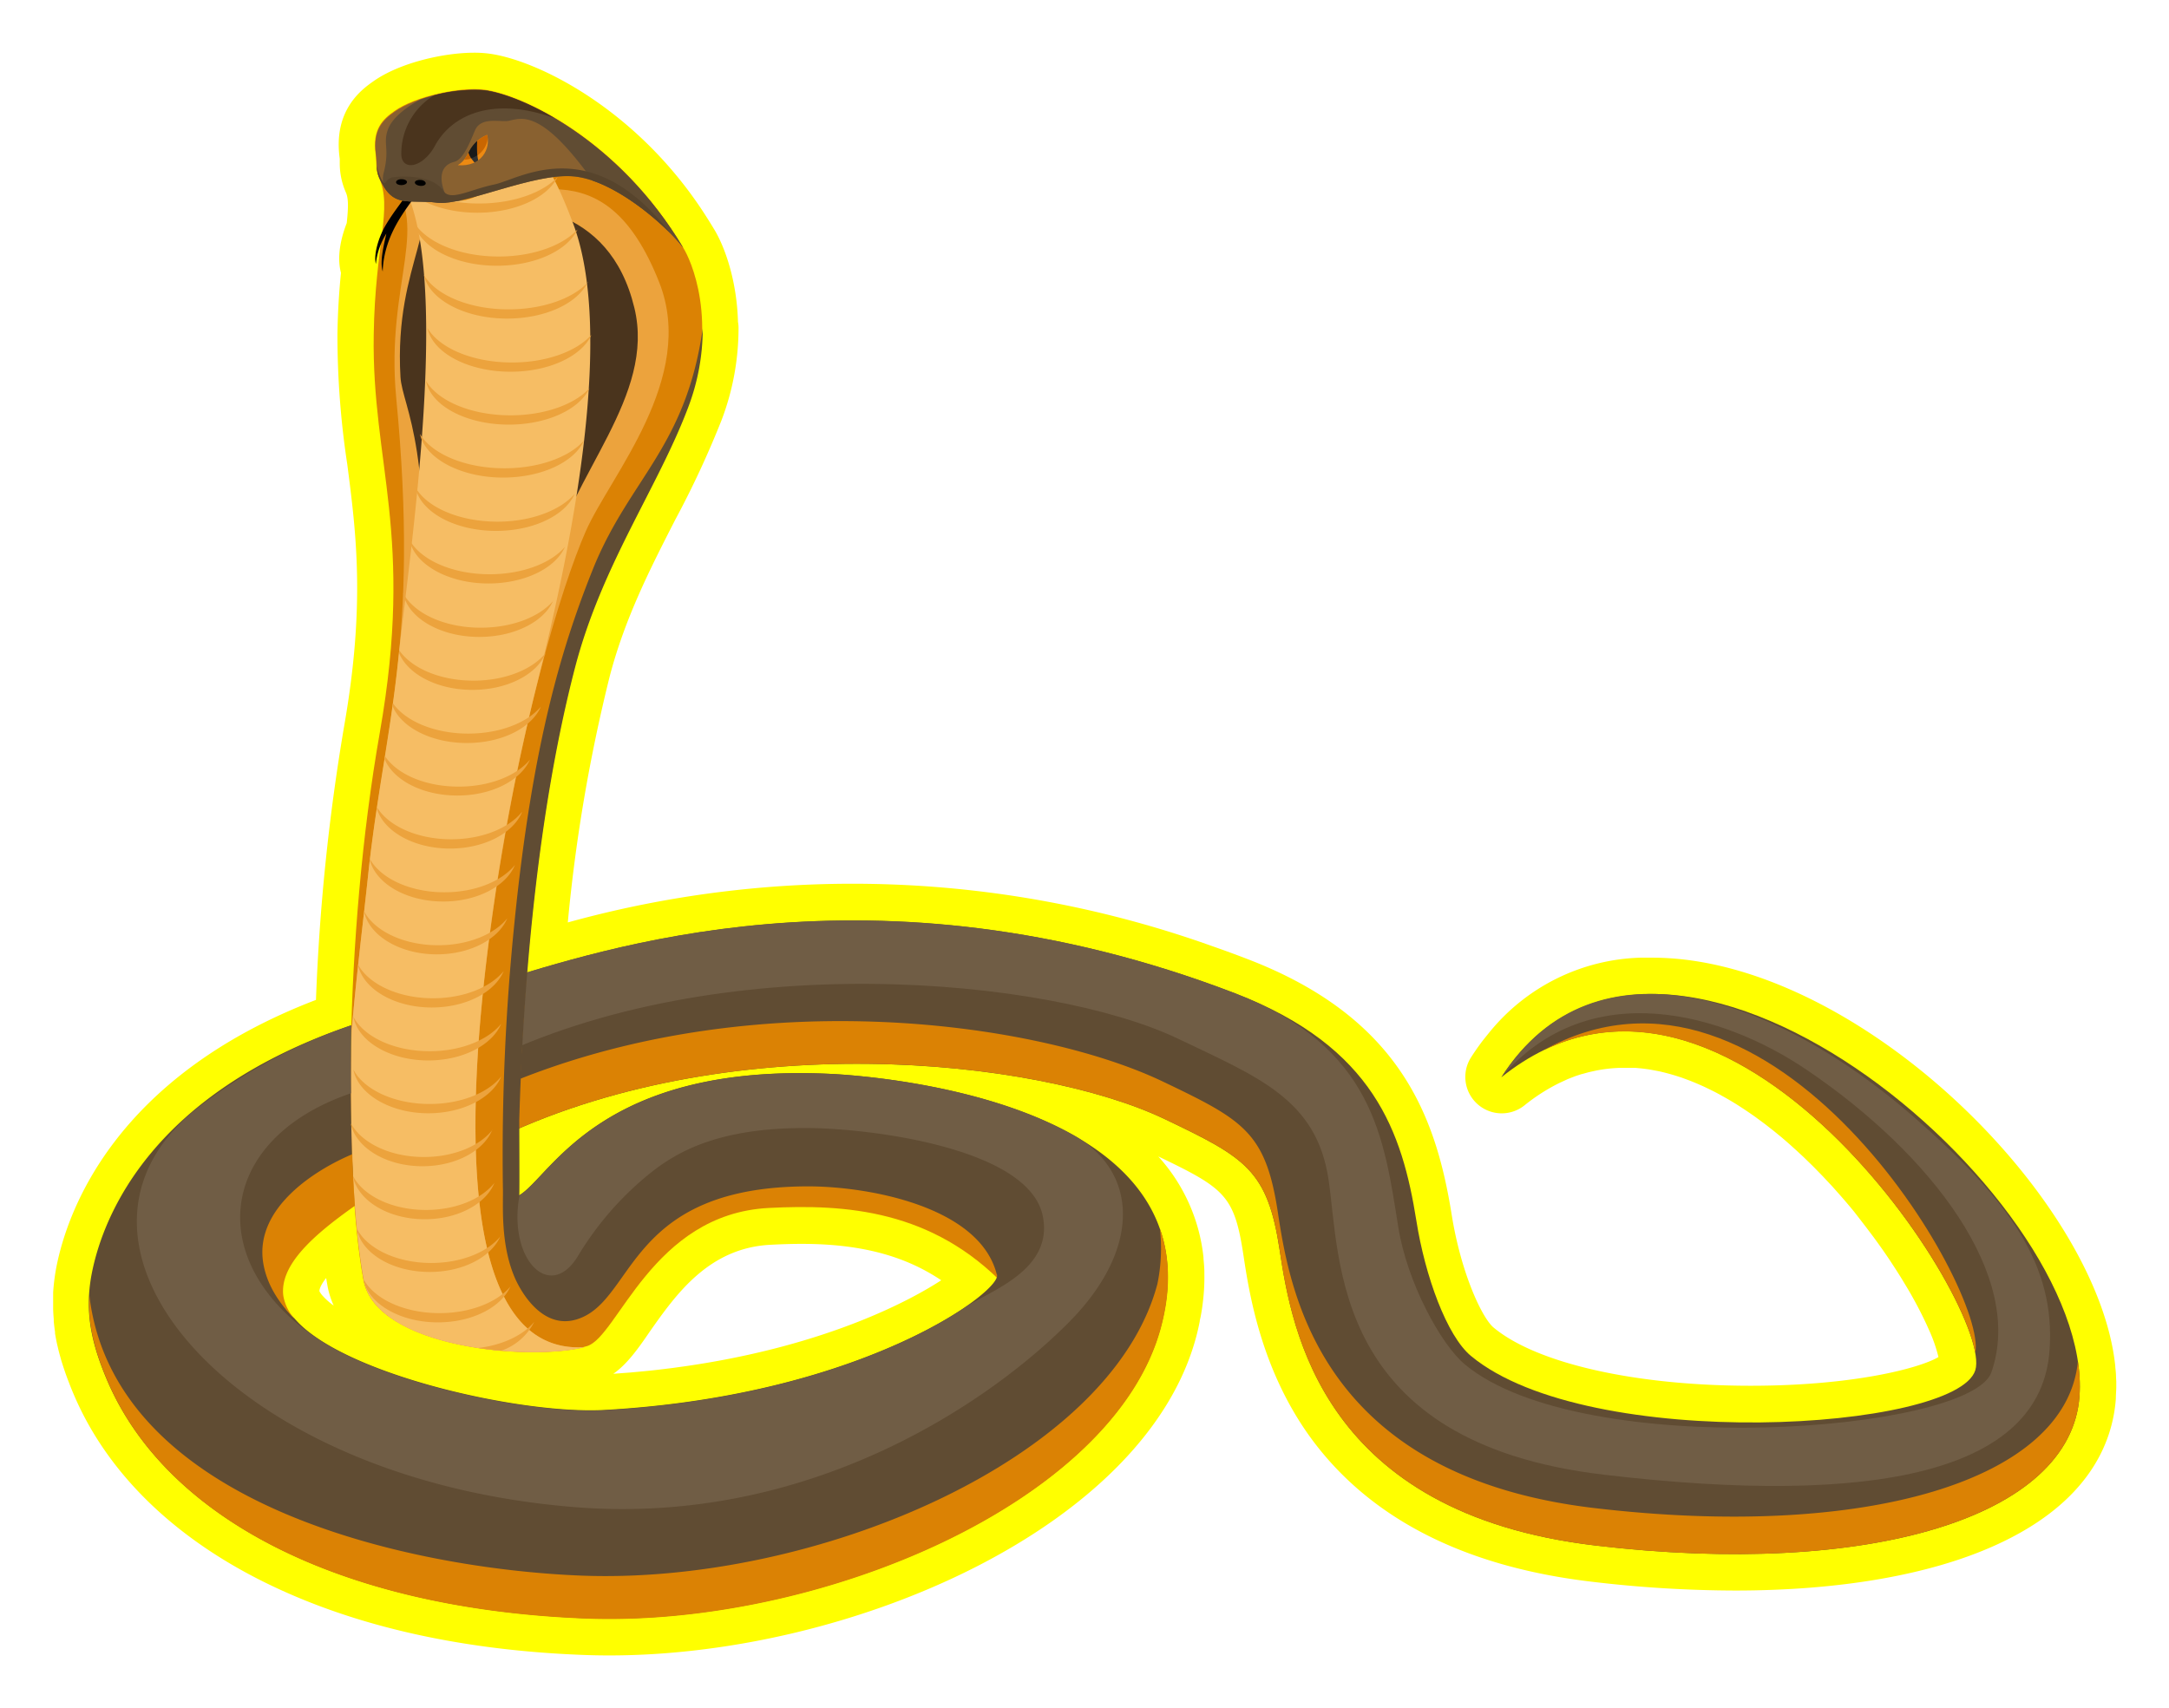 <svg id="Layer_1" data-name="Layer 1" xmlns="http://www.w3.org/2000/svg" xmlns:xlink="http://www.w3.org/1999/xlink" width="357.51" height="281.59" viewBox="0 0 357.51 281.59">
  <defs>
    <style>
      .cls-1, .cls-2, .cls-20 {
        fill: none;
      }

      .cls-2 {
        clip-rule: evenodd;
      }

      .cls-3 {
        fill: #ff0;
      }

      .cls-4 {
        fill: #604c33;
      }

      .cls-10, .cls-11, .cls-12, .cls-13, .cls-14, .cls-15, .cls-16, .cls-19, .cls-4, .cls-5, .cls-6, .cls-7, .cls-8, .cls-9 {
        fill-rule: evenodd;
      }

      .cls-5 {
        fill: #705d45;
      }

      .cls-6 {
        fill: #db8204;
      }

      .cls-7 {
        fill: #eca33d;
      }

      .cls-8 {
        fill: #4a341d;
      }

      .cls-9 {
        fill: #f6bd64;
      }

      .cls-11 {
        fill: #896130;
      }

      .cls-12 {
        fill: #57442c;
      }

      .cls-13 {
        fill: #ed8a12;
      }

      .cls-14 {
        fill: #c96601;
      }

      .cls-15 {
        fill: #333;
      }

      .cls-16 {
        fill: #1a1a1a;
      }

      .cls-17 {
        clip-path: url(#clip-path);
      }

      .cls-18 {
        clip-path: url(#clip-path-2);
      }

      .cls-19 {
        fill: #5c6163;
      }

      .cls-20 {
        stroke: #52646e;
        stroke-miterlimit: 22.93;
        stroke-width: 0px;
      }
    </style>
    <clipPath id="clip-path">
      <rect class="cls-1" x="875.02" y="18.51" width="424.99" height="424.99" rx="26.14"/>
    </clipPath>
    <clipPath id="clip-path-2">
      <polygon class="cls-2" points="1972.55 523.37 482.27 523.37 482.27 232.19 1972.55 232.19 1972.55 523.37 1972.55 523.37"/>
    </clipPath>
  </defs>
  <g>
    <path class="cls-3" d="M348.78,227c0-.53-.06-1.06-.12-1.6,0,0,0-.1,0-.13-2.82-27.84-42.76-67.39-76.31-67.39-.7,0-1.4,0-2,0a33.31,33.31,0,0,0-24.77,12.2l-.39.48c-.4.5-.81,1-1.19,1.52-.55.75-1.05,1.48-1.53,2.23a6,6,0,0,0,8.8,7.92,30.93,30.93,0,0,1,5.79-3.71l.78-.36.56-.26.84-.33.5-.19.83-.27L261,177l.83-.23.48-.11.87-.19.39-.07a24.62,24.62,0,0,1,3.21-.35h1.53l.85,0,.47,0,.87.08.5.06.8.11.51.09.86.16.39.08c1.06.24,2.14.54,3.18.88l.41.13.89.33.49.18.84.34.52.22.86.38.53.25.82.4.62.31.77.41.33.19c.75.41,1.49.84,2.2,1.28l.09.05.7.45.66.43.89.6.46.32c.28.19.56.39.81.58l.53.39.81.6.51.4.82.64,1.38,1.13c.68.58,1.36,1.17,2,1.76l.36.32,1.25,1.16,1.24,1.21c.25.24.49.48.73.73l1.21,1.24,1.18,1.26.32.34c.89,1,1.79,2,2.71,3.1l.21.25c.25.29.49.59.73.88l1,1.29,1,1.3,1.19,1.58c1.1,1.5,2.16,3,3.15,4.53,0,0,.52.79.75,1.16,0,0,.53.83.74,1.18l.8,1.32a67.82,67.82,0,0,1,3.28,6.18l.43.95a25.12,25.12,0,0,1,1.55,4.46c-3.13,1.85-14.09,4.73-30.93,4.73-19,0-35.26-3.67-42.38-9.58-1.91-1.58-5.37-8.93-6.92-18.6-2.59-16.18-8.46-32.48-33.63-42.15-1.89-.73-3.83-1.44-5.75-2.11a175.91,175.91,0,0,0-106.31-3.94,272.09,272.09,0,0,1,6.89-40.5c2.5-9.63,6.74-17.92,10.84-25.93a156.6,156.6,0,0,0,7.63-16.42,42.62,42.62,0,0,0,2.78-15.15,5.44,5.44,0,0,0-.09-1c-.19-6.9-2.21-12.51-4-15.39-.36-.6-.73-1.19-1.09-1.76C105.25,18,88.39,9.79,80.45,8.82a18.58,18.58,0,0,0-2.31-.13c-4.94,0-12.23,1.62-16.61,4.72C59.7,14.7,54.86,18.13,56,26.18c0,.19,0,.46,0,.78a11.89,11.89,0,0,0,1,4.74c.41.9.46,2.23.15,5.08-.76,1.94-1.73,5.25-.95,8.2-.28,2.82-.52,6.16-.58,10.09a141.75,141.75,0,0,0,1.62,21.48c1.47,11.37,3,23.14-.52,43.19a345.69,345.69,0,0,0-4.64,45.1c-33.33,12.77-41,35-42.78,44a34.47,34.47,0,0,0-.54,4.23s0,.19,0,.26c0,.63,0,1.26,0,1.94v.31c0,.65.05,1.28.1,1.91l0,.35c.06.61.13,1.21.21,1.73l0,.24c.1.62.22,1.24.35,1.84l.1.4c.13.6.29,1.19.47,1.82l.05.2c.16.54.34,1.09.54,1.7l.08.23c.19.57.4,1.14.63,1.73l.13.34c.22.58.45,1.15.7,1.73,5.28,12.5,15.76,23,30.32,30.46S75,272,95.94,272.82c1.47.06,3,.09,4.48.09,40,0,88.43-21.15,96.77-52.62.2-.76.38-1.54.56-2.45,0-.18.13-.68.13-.68.12-.61.22-1.22.3-1.81,0,0,.06-.47.08-.64a33.27,33.27,0,0,0,.25-4.74v-.28c0-.7-.07-1.41-.14-2.18l0-.19a29.28,29.28,0,0,0-7.46-16.68c11,5.29,12.55,6.42,14.05,16.33.92,6.06,2.83,18.65,11,29.95,9.67,13.32,25.26,21.34,46.34,23.83A202.72,202.72,0,0,0,286,262.21h0c17.2,0,32-2.56,42.75-7.4,15.6-7,19.48-17.05,20-24.23,0-.61.06-1.23.07-1.83,0-.35,0-.71,0-1.07C348.81,227.68,348.79,227.11,348.78,227ZM53.19,213.63a3.64,3.64,0,0,1-.54-.76h0c0-.14,0-.78,1.11-2.18.08.48.16.95.24,1.4a13.79,13.79,0,0,0,1,3.14A11,11,0,0,1,53.19,213.63Zm59.69,11.61-1.24.17c-.54.08-1.07.15-1.61.21-.92.12-1.86.23-2.81.33l-1,.1-2.37.22-1.09.08-1.67.13c2.21-1.54,4-4,6-6.94,4.33-6.15,9.72-13.81,19.9-14.33,1.89-.1,3.57-.15,5.15-.15,9.5,0,16.85,1.87,23,6C150.64,214,136.77,221.81,112.88,225.24Z"/>
    <g>
      <path class="cls-4" d="M80.71,188.29C119.51,169,170.9,174.42,192,184.5c13.3,6.36,16.92,8.36,18.92,21.57S218,249.48,263,254.79s78.35-4.61,79.76-24.64c2.35-33.26-69-93.42-95.3-52.55,37.46-30.07,81.27,38.32,78.12,48.3s-63.73,13.73-83.12-2.36c-4-3.31-7.57-13.21-9-22.27-2.33-14.56-6.94-28.7-29.86-37.5-59.92-23-105.17-6.77-121.6-2-6.84,5.4-6.09,12-5.74,12.55S80.72,188.38,80.71,188.29Z"/>
      <path class="cls-5" d="M79.72,175.2c38.8-19.33,93.33-14,114.38-4,13.29,6.37,22.87,10,24.87,23.19s.38,43.41,45.36,48.72,72.09-.49,73.49-20.51c1-14-6.5-24.6-22.47-38.55-22.44-19.58-52.51-30.46-67.88-6.47,14.6-17.06,36.8-10.38,50.28-1.24,20.7,14,36,34.17,30.48,49.9-3.47,9.85-67.36,14.8-86.75-1.28-4-3.32-9.55-13.57-11-22.64-2.33-14.55-4-29.77-26.89-38.57-59.92-23-105.17-6.77-121.6-2-6.84,5.4-6.09,12-5.74,12.55S79.73,175.29,79.72,175.2Z"/>
      <path class="cls-6" d="M254.37,173.17C287.44,157,322.84,207.91,325.58,223,327.61,212.62,292.24,152,254.37,173.17Z"/>
      <path class="cls-6" d="M80.71,188.29C119.51,169,170.9,174.42,192,184.5c13.3,6.36,16.92,8.36,18.92,21.57S218,249.48,263,254.79s78.35-4.61,79.76-24.64a25.94,25.94,0,0,0-.27-5.72c-1.89,19.71-35.08,29.45-79.72,24.18-45-5.31-50.14-35.51-52.14-48.72s-5.62-15.21-18.92-21.57c-21.05-10.08-69.79-16.88-111.06,1.68,0,.07-3-7-4.14-10.53a8.48,8.48,0,0,0-.27,4.81C76.61,174.81,80.72,188.38,80.71,188.29Z"/>
      <path class="cls-6" d="M112.56,40.76c1.27,1.93,6,12.25.8,26.3C108.41,80.33,99.12,93,94.7,110c-6.26,24.07-8.54,52.82-9.17,74,0,1.1-.4,12-.43,13,7.51,1.42,38-8,48.31-7.4.66,0,27.39,3.35,33,6.78,9.12,5.61-1.3,14.31-.67,15.67-12.06-12.62-26.38-13.56-39.05-12.91-19.22,1-24.87,21.32-29.95,22.78C88,224.51,62,222.31,59.9,211c-3.15-17.12-3.26-56.33,2.7-90.22,5.73-32.64-1.34-44.26-1-65.61.23-15,3.16-20.83.85-25.94-.57-1.27-.34-2.46-.54-3.86-.56-4.12,1.2-5.72,3.1-7.06,3.45-2.45,10.79-4,14.72-3.54C86,15.54,102,23,112.56,40.76Z"/>
      <path class="cls-7" d="M96.36,222.09c-9.25,2.32-34.34.11-36.39-11-1.65-9-2.47-24.1-2-41.32.85-9.69,2-18.73,2.67-25.16,2.62-24.82,8.56-38.53,4.67-79-1.86-19.37,6.31-29.14-1.9-36.75,0,0,5.26,4.13,11.32,4.28,11.12.26,24.78-9.81,33.94,13.44,6.2,15.77-8.11,31.86-12.12,41s-11.21,32.62-15.62,65C76.58,184.54,75.55,223.41,96.36,222.09Z"/>
      <path class="cls-8" d="M68.66,109.66c3.42-35.35-2.35-42.49-2.65-47.5-1.13-19.4,8.06-25.66,1.48-33.27,0,0,4.22,4.13,9.07,4.28,8.91.26,23.83.35,28,17.57,3.54,14.59-10.41,27.37-14.12,42.73-8,32.89-7.92,11.2-8.83,16.26Z"/>
      <path class="cls-9" d="M96.36,222.09c-9.25,2.32-34.34.11-36.39-11-1.65-9-2.47-24.1-2-41.32.85-9.69,2-18.73,2.67-25.16,1.38-13.27,3.7-23.37,5-35.88,1.72-16.62,9.35-65.5.17-79.32,0,0,2.86,3.59,8.92,3.74,11.12.26,10.87-19.74,19.72,3.65,6.6,17.45.53,50.37-6,76.2a365,365,0,0,0-7.55,39.61C76.58,184.54,75.55,223.41,96.36,222.09Z"/>
      <path class="cls-4" d="M115.83,54.16a36.46,36.46,0,0,1-2.4,13c-5,13.27-14.24,25.94-18.66,42.94-6.31,24.27-8.58,53.29-9.18,74.55,0,.92.06,11.5,0,12.39,5.26-3.11,13.24-21.86,51.42-20,3.7.19,64.47,3.41,54.34,41.65-7.71,29.08-56.67,49.66-95.2,48.07-40.8-1.68-69-16.85-78.53-39.3-2.49-5.9-3.74-11.08-2.5-17.49,1.9-9.74,10.06-29.81,42.75-40.94-.17,8.08,0,18.42.29,25-7.48,4.21-14.79,10.41-13.33,17a13.23,13.23,0,0,0,3.71,6.32c7.78,9.17,37.23,15.86,51.09,15.09,43.41-2.42,66.18-20.17,64.65-22.4-2.88-11.25-21.43-14.49-31.21-14.46-28.55.08-28.43,17.26-36.7,21.4-6.61,3.31-10.61-4.26-11.48-6.26-2.52-5.74-1.9-12.49-2-15a377.86,377.86,0,0,1,1.88-43.36c3-30.15,8-46.24,13.11-58.91C103.9,78.8,113.05,73.64,115.83,54.16Z"/>
      <path class="cls-6" d="M191.19,202.57c1.6,4.54,1.87,9.88.2,16.18-7.71,29.08-56.67,49.66-95.2,48.07-40.8-1.68-69-16.85-78.53-39.3-2-4.78-3.22-9.08-2.94-14,4.09,34.71,53.05,45.08,80.86,46.22,38.52,1.59,87.48-19,95.19-48.07A29,29,0,0,0,191.19,202.57Z"/>
      <path class="cls-6" d="M58.5,198.78c-6.86,4.84-12.44,9.77-11.8,14.85a7.57,7.57,0,0,0,2,3.94c-3.19-3.16-4.81-6.31-5.31-9.35-1.49-9.15,8.73-15.44,14.68-17.94C58.14,193.28,58.3,196.13,58.5,198.78Z"/>
      <path class="cls-7" d="M82.56,168.83c-2.18,2.65-6.63,4.47-11.75,4.47-5.87,0-10.84-2.38-12.56-5.68.76,4.06,6,7.2,12.34,7.2,5.7,0,10.51-2.53,12-6Zm5.51,49.07c-1.83,2.22-5.24,3.86-9.3,4.33,1.27.19,2.56.34,3.82.46a9.67,9.67,0,0,0,5.48-4.79Zm-24.28-1.06.08.06a2,2,0,0,1-.11-.2l0,.14ZM84.17,212c-1.47,3.46-6.27,6-12,6s-10.63-2.6-12-6.13c-.07-.25-.14-.51-.19-.78a.36.36,0,0,0,0-.1c1.81,3.2,6.7,5.49,12.46,5.49,5.13,0,9.57-1.82,11.76-4.47Zm-1.61-8.27c-2.13,2.66-6.47,4.48-11.48,4.48-5.71,0-10.56-2.37-12.25-5.64v.12c.84,4,5.9,7,12,7,5.58,0,10.27-2.54,11.7-6ZM81.5,195c-2.1,2.66-6.37,4.47-11.29,4.47-5.58,0-10.32-2.33-12-5.57v.21C59.13,198,64.05,201,70,201c5.48,0,10.09-2.53,11.5-6Zm-.33-8.73c-2.1,2.65-6.37,4.47-11.3,4.47-5.54,0-10.25-2.3-12-5.51v.25c1,3.85,5.88,6.78,11.76,6.78,5.48,0,10.1-2.54,11.51-6Zm1.39-8.74c-2.18,2.66-6.63,4.47-11.75,4.47-5.87,0-10.84-2.38-12.56-5.67.76,4,6,7.2,12.34,7.2,5.7,0,10.51-2.54,12-6ZM92,29.08c-2.43,2.66-7.36,4.47-13.06,4.47a25.25,25.25,0,0,1-4.52-.4,19.32,19.32,0,0,1-7.76-2.26c2.37,2.5,6.87,4.18,12,4.18,6.33,0,11.67-2.53,13.3-6Zm3.2,8.74c-2.43,2.65-7.36,4.47-13,4.47-6.52,0-12-2.38-14-5.68.84,4.06,6.66,7.2,13.7,7.2,6.34,0,11.67-2.54,13.3-6Zm1.7,8.73C94.43,49.2,89.5,51,83.81,51c-6.52,0-12-2.38-13.94-5.67.83,4,6.65,7.19,13.7,7.19,6.33,0,11.67-2.53,13.29-6Zm.5,8.73c-2.42,2.66-7.36,4.48-13,4.48-6.52,0-12-2.39-13.94-5.68.83,4.06,6.65,7.2,13.7,7.2,6.33,0,11.67-2.54,13.29-6ZM97.16,64c-2.42,2.65-7.36,4.47-13,4.47-6.52,0-12-2.38-13.94-5.68C71,66.87,76.82,70,83.87,70c6.33,0,11.67-2.53,13.29-6Zm-1,8.73c-2.43,2.66-7.36,4.47-13,4.47-6.52,0-12-2.38-13.94-5.67.83,4,6.65,7.2,13.7,7.2,6.33,0,11.67-2.54,13.29-6Zm-1.48,8.74C92.32,84.14,87.53,86,82,86c-6.32,0-11.68-2.38-13.54-5.68.82,4.06,6.46,7.2,13.31,7.2,6.15,0,11.33-2.54,12.91-6Zm-1.6,8.73c-2.3,2.66-7,4.47-12.37,4.47-6.18,0-11.41-2.38-13.21-5.67.79,4,6.3,7.19,13,7.19,6,0,11.06-2.53,12.6-6ZM91.23,99c-2.23,2.66-6.75,4.48-12,4.48-6,0-11-2.39-12.78-5.68.77,4.06,6.1,7.2,12.55,7.2,5.81,0,10.7-2.54,12.19-6Zm-1.36,8.74c-2.2,2.65-6.67,4.47-11.83,4.47-5.5,0-10.21-2.06-12.23-5,0,.18,0,.35,0,.52,1.47,3.46,6.31,6,12.06,6s10.58-2.53,12.05-6Zm-.7,8.73c-2.23,2.66-6.76,4.47-12,4.47-5.58,0-10.36-2.07-12.4-5l-.06.47c1.44,3.5,6.38,6.08,12.24,6.08s10.71-2.54,12.2-6Zm-1.8,8.74c-2.19,2.65-6.63,4.47-11.76,4.47-5.45,0-10.12-2-12.14-5l-.08.47c1.45,3.47,6.27,6,12,6s10.51-2.54,12-6ZM86,133.89c-2.17,2.66-6.57,4.47-11.64,4.47-5.6,0-10.37-2.2-12.24-5.31l0,.29c1.15,3.74,6.11,6.55,12.06,6.55,5.65,0,10.41-2.54,11.86-6Zm-1.15,8.74c-2.16,2.65-6.54,4.47-11.6,4.47-5.69,0-10.53-2.31-12.3-5.52l0,.15c.95,3.91,6,6.89,12.11,6.89,5.62,0,10.36-2.54,11.81-6Zm-1.21,8.73c-2.12,2.65-6.45,4.47-11.44,4.47-5.69,0-10.53-2.37-12.21-5.65v0c.76,4,5.84,7.15,12,7.15,5.55,0,10.23-2.53,11.65-6ZM71.38,164.57c-5.73,0-10.59-2.32-12.36-5.54v.13c.92,3.93,6,6.93,12.15,6.93,5.65,0,10.41-2.54,11.85-6C80.85,162.75,76.45,164.57,71.38,164.57Z"/>
      <path class="cls-10" d="M66.53,32.76c-.35.62-1.75,2.3-3,4.43-1.36,2.37-1.94,5.1-1.57,6.32a11.43,11.43,0,0,1,1.72-5c-.51,2.32-1.08,4.62-.6,6.25.2-6.36,4.24-10.59,5.44-12.63C68.05,32.34,67,32.5,66.53,32.76Z"/>
      <g>
        <path class="cls-11" d="M112.62,40.87c-3.2-4.13-11.61-11.26-18.17-11.8s-18,4.86-22.28,4.35c-5.15-.62-7.35,1-9.66-4.08-.57-1.27-.35-2.46-.54-3.86-.56-4.12,1.2-5.72,3.1-7.07,3.45-2.44,10.79-4,14.71-3.53C86.08,15.65,102.06,23.14,112.62,40.87Z"/>
        <path class="cls-4" d="M112.62,40.87c-2.69-3.47-9.06-9.06-14.92-11.08C89.26,18,86.05,19.44,83.89,19.91c-1.34.29-4.59-.76-5.6,1.58-.76,1.78-1.88,4.81-3.41,5.19-3.36.83-1.89,4.86-1,6.22.34.53-1.11.59-1.71.52-4.56-.55-6.82.69-8.87-2.58a4.37,4.37,0,0,1,0-2.58c.93-3.88-.21-4.6.65-6.94.7-1.89,3-3.65,5.32-4.91a27,27,0,0,1,10.56-1.53C86.08,15.65,102.06,23.14,112.62,40.87Z"/>
        <path class="cls-8" d="M71.54,15.72a24.62,24.62,0,0,1,8.24-.84c2.59.32,6.81,1.77,11.61,4.59C81,15.73,74.35,19.12,71.71,24c-1.95,3.61-5.36,4.26-5.56,1.58A11.24,11.24,0,0,1,71.54,15.72Z"/>
        <path class="cls-12" d="M110.51,38.48c-4-4-10.65-9-16.06-9.41-6.56-.54-18,4.86-22.28,4.35-5.15-.62-7.35,1-9.66-4.08a5.57,5.57,0,0,1-.42-2.05,9.25,9.25,0,0,0,1,2.68c.55.77.35-.6,1.78-.76,3.48-.4,7,.35,8.16,2.2s4.23-.11,8.46-1S97.41,21.58,110.51,38.48Z"/>
        <path class="cls-13" d="M80.28,22.23c-3.35,1.48-2.69,3.77-4.83,5C79.41,27.56,80.92,24.44,80.28,22.23Z"/>
        <path class="cls-14" d="M80.28,22.23c-2.64,1.17-2.79,2.83-3.78,4.09a4,4,0,0,0,3.9-3.53A5.59,5.59,0,0,0,80.28,22.23Z"/>
        <path class="cls-15" d="M78.64,23.25a6.31,6.31,0,0,0-1.41,1.91,4.27,4.27,0,0,0,1,1.63,3.82,3.82,0,0,0,.59-.35A11.28,11.28,0,0,1,78.64,23.25Z"/>
        <path class="cls-16" d="M78.64,23.25a6.31,6.31,0,0,0-1.41,1.91,4,4,0,0,0,.44.93,4.21,4.21,0,0,0,1-.48A13.53,13.53,0,0,1,78.64,23.25Z"/>
        <path class="cls-10" d="M66.17,29.54c-.5,0-.9.24-.89.51s.41.48.91.47.89-.24.89-.51S66.67,29.53,66.17,29.54Z"/>
        <path class="cls-10" d="M69.32,29.67c.49,0,.88.31.85.58s-.44.45-.94.39-.87-.31-.85-.57S68.82,29.62,69.32,29.67Z"/>
      </g>
      <path class="cls-5" d="M85.63,197.05c5.26-3.11,13.24-21.86,51.42-20,2.19.11,24.27,1.28,39.91,10.09,10.84,6.11,11.09,18.89-.77,30.84-13.22,13.33-42.87,33.53-81.32,30.49-58.23-4.59-90.51-44.75-61.48-66.45a86.67,86.67,0,0,1,24.52-13c-.07,3.48-.09,7.37-.06,11.21-22.54,7.71-24.23,28.36-5,40.8,11.24,7.25,34.81,12.14,46.77,11.47,30.26-1.69,50.48-10.88,59.5-17,3.88-2.64,14.62-6.08,12.75-15.07-2.37-11.4-29.36-14.5-39.15-14.47-13.73,0-20.65,3.57-25.34,7.28a51.59,51.59,0,0,0-12,13.63C90.74,214.84,83.66,207.67,85.63,197.05Z"/>
    </g>
  </g>
  <g class="cls-17">
    <g class="cls-18">
      <path class="cls-19" d="M346.32,266.21c483.29-4,1364.83,47.35,1475.75,275.14h-744.2C979.71,294.43,623.94,301,345.69,285c0-2,.52-2.56.52-4.59v-2.23l-.71,0-.19-10.22,1,0v-1.76Z"/>
      <path class="cls-20" d="M346.32,266.21c483.29-4,1364.83,47.35,1475.75,275.14h-744.2C979.71,294.43,623.94,301,345.69,285c0-2,.52-2.56.52-4.59v-2.23l-.71,0-.19-10.22,1,0v-1.76Z"/>
    </g>
  </g>
</svg>
